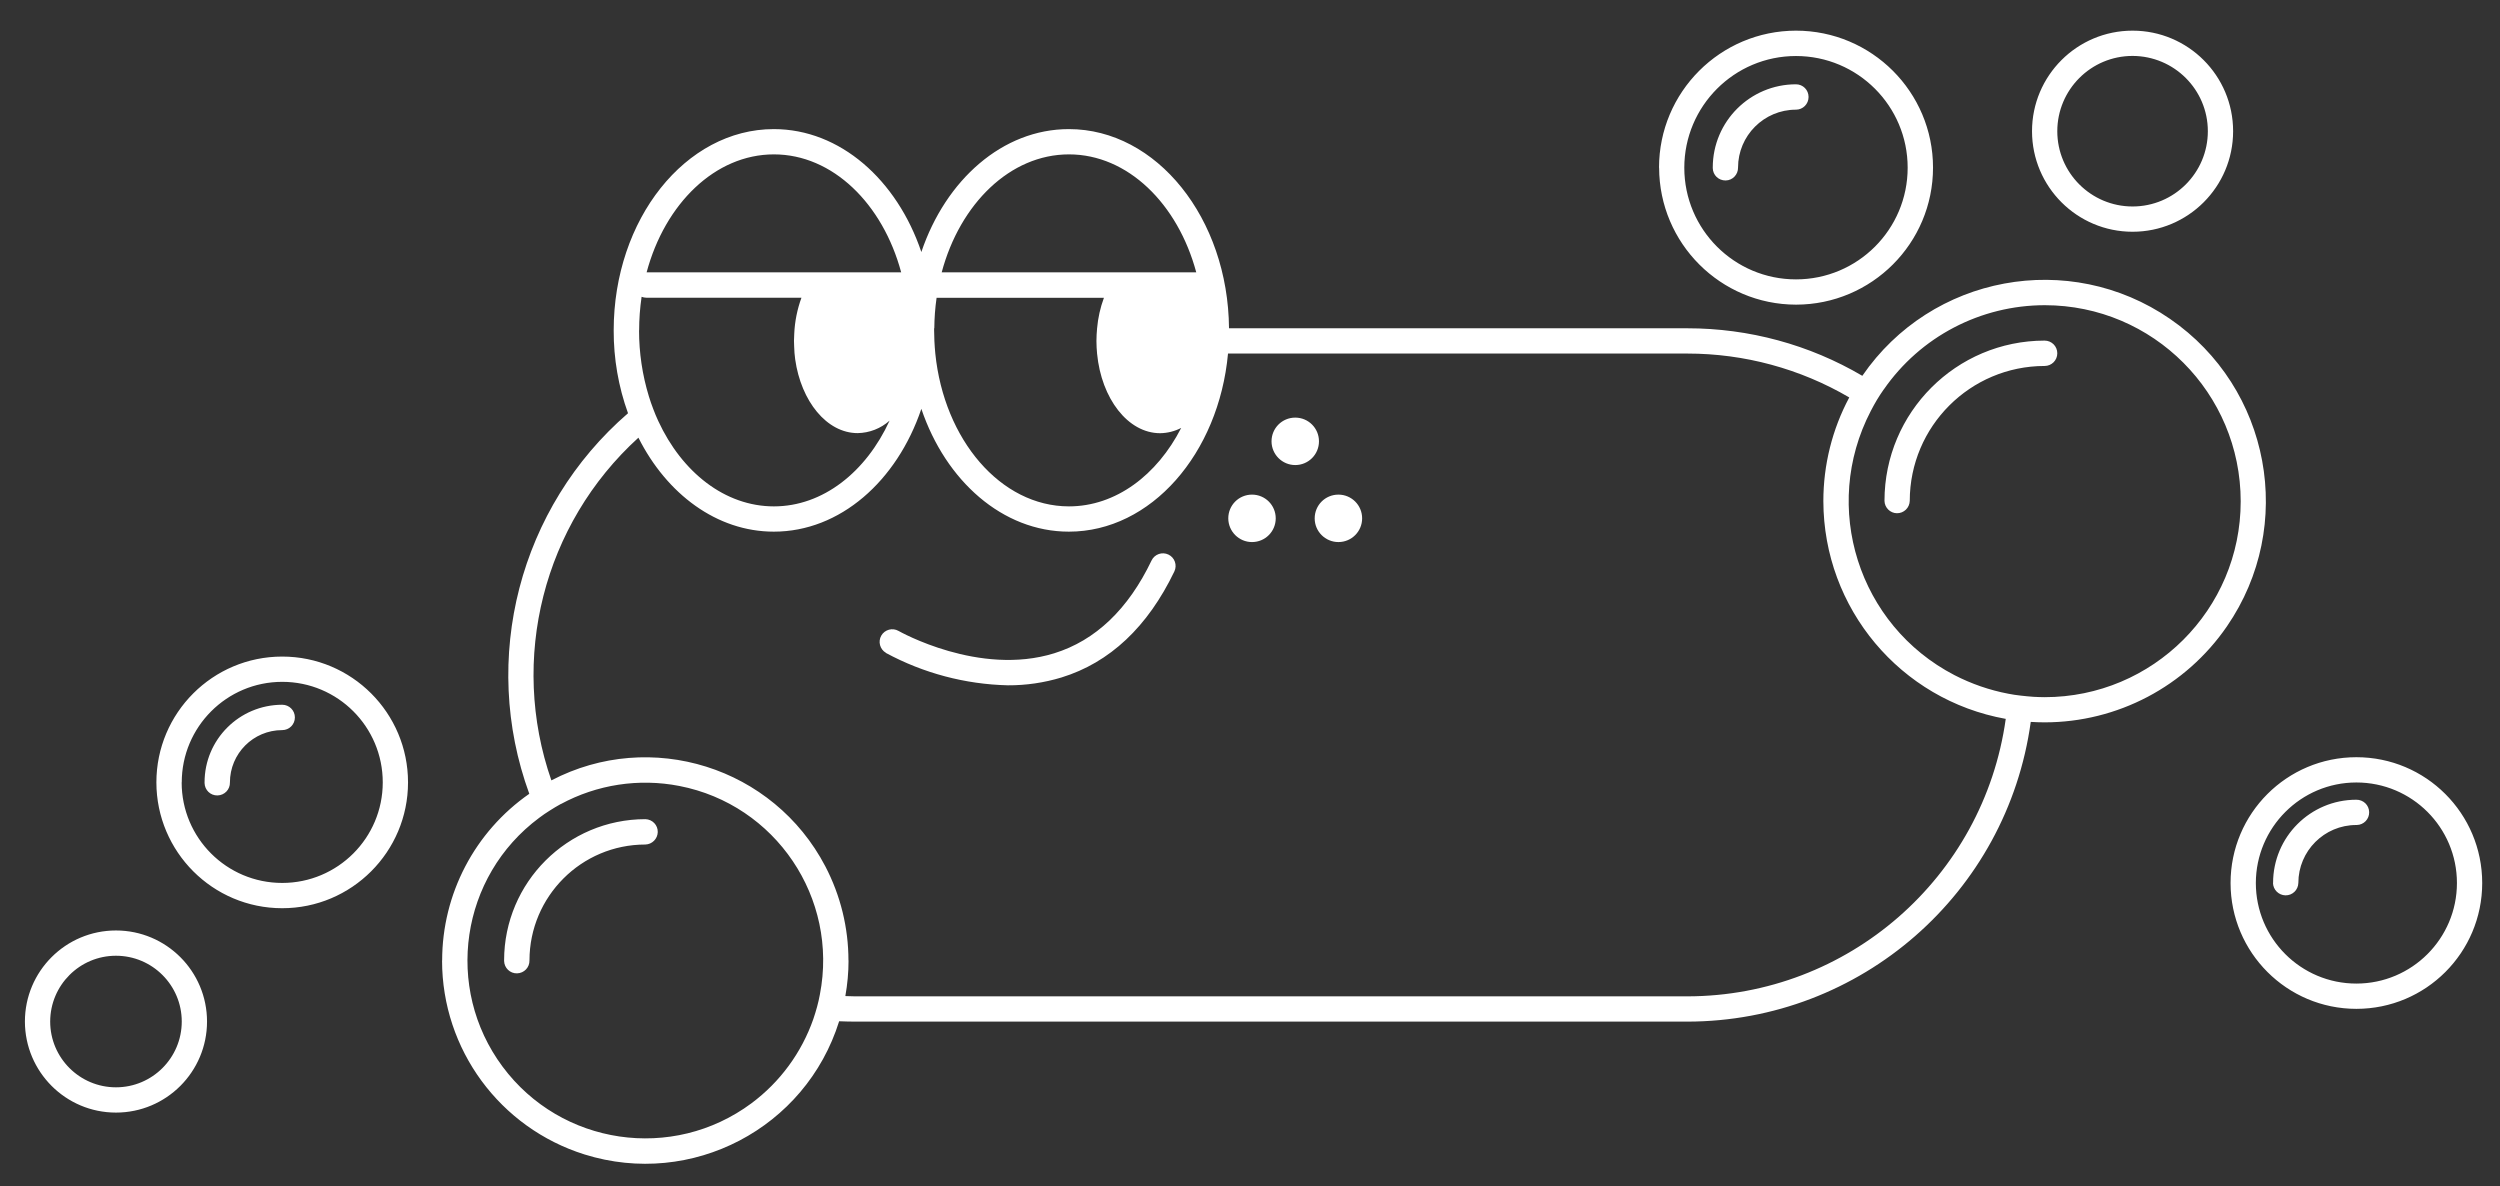 <?xml version="1.0" encoding="UTF-8"?>
<svg id="Layer_2" data-name="Layer 2" xmlns="http://www.w3.org/2000/svg" viewBox="0 0 274 130">
  <rect x="0" y="0" width="274" height="130" fill="#333333" stroke="none"/>
  <g id="Logo">
    <g id="symbol_14_01_0004_02" data-name="symbol 14 01 0004 02">
      <path id="_합치기_28" data-name="합치기 28" d="m48.46,105.27c0-7.29,3.57-14.11,9.55-18.27-5.4-14.8-1.1-31.4,10.82-41.71-1.05-2.91-1.58-5.99-1.57-9.08,0-12.17,7.87-22.06,17.55-22.06,7.26,0,13.5,5.56,16.17,13.47,2.67-7.91,8.91-13.47,16.17-13.47,9.62,0,17.45,9.77,17.55,21.83h50.24c6.74,0,13.36,1.79,19.17,5.21,7.58-11.04,22.68-13.84,33.71-6.25,11.04,7.58,13.84,22.68,6.25,33.71-4.52,6.58-12,10.52-19.99,10.52-.51,0-1.01-.02-1.51-.05-2.59,18.81-18.65,32.83-37.64,32.85h-91.23c-.58,0-1.16-.02-1.73-.04-3.67,11.74-16.16,18.27-27.9,14.6-9.29-2.91-15.62-11.52-15.62-21.25Zm13-17.15c-.41.22-.81.47-1.21.72s-.78.51-1.15.79c-8.64,6.42-10.44,18.63-4.02,27.27,6.42,8.64,18.63,10.44,27.28,4.02,3.13-2.33,5.49-5.54,6.78-9.23.15-.45.29-.89.41-1.34s.23-.9.31-1.36c2.05-10.57-4.85-20.8-15.41-22.85-4.43-.86-9.02-.16-12.99,1.99h0Zm31.54,17.15c0,1.31-.12,2.61-.35,3.9.35,0,.71.03,1.06.03h91.23c17.58-.02,32.46-13,34.89-30.41-11.56-2.08-19.97-12.12-19.99-23.87,0-3.96.97-7.87,2.84-11.36-5.38-3.15-11.5-4.81-17.74-4.81h-50.35c-1.01,10.97-8.44,19.52-17.44,19.52-7.26,0-13.5-5.56-16.17-13.46-2.67,7.91-8.91,13.46-16.17,13.46-6.24,0-11.73-4.12-14.84-10.3-10.42,9.48-14.17,24.26-9.54,37.56,10.9-5.69,24.34-1.46,30.03,9.43,1.66,3.18,2.53,6.72,2.53,10.31h0Zm113.46-62.59c-.26.38-.52.76-.75,1.15s-.47.82-.68,1.23c-5.46,10.52-1.35,23.47,9.17,28.93,1.86.96,3.85,1.65,5.9,2.04.45.09.91.16,1.38.21s.91.1,1.38.13c.41.02.82.04,1.23.04,11.86,0,21.49-9.6,21.49-21.46,0-11.86-9.6-21.49-21.46-21.5-7.05,0-13.65,3.45-17.66,9.24Zm-104.08-6.7c0,.08,0,.15,0,.23,0,.39.01.77.03,1.16.02.47.06.93.1,1.38.96,9.44,7.16,16.75,14.65,16.75,5.12,0,9.65-3.42,12.3-8.6-.71.37-1.51.57-2.31.58-3.53,0-6.44-3.8-6.91-8.72-.04-.45-.07-.91-.07-1.38s.03-.93.07-1.39c.1-1.14.35-2.27.75-3.35h-18.34c-.16,1.11-.24,2.23-.25,3.34h0Zm-32.34.23c0,2.45.36,4.89,1.08,7.24.14.46.3.92.47,1.36.17.46.36.91.56,1.34,2.59,5.6,7.3,9.35,12.67,9.35s10.1-3.77,12.68-9.4c-.96.86-2.21,1.35-3.5,1.37-3.38,0-6.2-3.48-6.85-8.1-.06-.45-.1-.92-.11-1.39,0-.21-.02-.41-.02-.62,0-.27.02-.53.03-.79.06-1.35.33-2.68.79-3.94h-17c-.18,0-.36-.04-.52-.1-.18,1.22-.27,2.45-.27,3.69h0Zm33.16-6.36h27.91c-2.02-7.52-7.51-12.93-13.95-12.93s-11.94,5.41-13.95,12.93h0Zm-32.34,0h27.91c-2.02-7.52-7.51-12.93-13.95-12.93s-11.94,5.41-13.95,12.93h0ZM2.73,111.96c0-5.51,4.47-9.98,9.98-9.98s9.98,4.47,9.98,9.98c0,5.51-4.47,9.98-9.98,9.98h0c-5.51,0-9.97-4.47-9.98-9.98h0Zm2.77,0c0,3.98,3.23,7.21,7.21,7.21s7.21-3.23,7.21-7.21-3.23-7.21-7.21-7.21h0c-3.98,0-7.2,3.23-7.21,7.21h0Zm238.97-15.18c0-7.62,6.17-13.79,13.79-13.79s13.79,6.17,13.79,13.79-6.17,13.79-13.79,13.79h0c-7.61,0-13.78-6.17-13.79-13.78h0Zm2.77,0c0,6.09,4.94,11.02,11.02,11.02s11.02-4.94,11.02-11.02c0-6.09-4.93-11.02-11.02-11.02h0c-6.08,0-11.01,4.94-11.02,11.02h0Zm-191.99,8.47c.01-8.54,6.94-15.46,15.48-15.47.77.02,1.38.65,1.36,1.42-.02.74-.62,1.34-1.36,1.36-7.01,0-12.69,5.69-12.7,12.7.02.77-.59,1.4-1.36,1.42-.77.02-1.4-.59-1.42-1.36v-.06h0Zm-38.11-19.5c0-7.62,6.18-13.79,13.79-13.79,7.62,0,13.79,6.18,13.79,13.79s-6.18,13.79-13.79,13.79h0c-7.61,0-13.78-6.18-13.79-13.79h0Zm2.77,0c0,6.09,4.93,11.02,11.02,11.02,6.08,0,11.02-4.93,11.02-11.02,0-6.09-4.93-11.02-11.02-11.02h0c-6.08,0-11.01,4.94-11.01,11.02h0Zm229.22,11.02c0-5.04,4.09-9.12,9.12-9.12.77-.01,1.4.59,1.41,1.36.02.76-.59,1.4-1.36,1.41h-.05c-3.51,0-6.35,2.85-6.35,6.35-.02.77-.65,1.38-1.42,1.36-.74-.02-1.34-.61-1.36-1.36Zm-226.71-11.02c0-4.7,3.81-8.5,8.51-8.51.77,0,1.39.62,1.39,1.39s-.62,1.39-1.39,1.39c-3.17,0-5.73,2.57-5.73,5.74.02.77-.59,1.4-1.36,1.42-.77.02-1.4-.59-1.42-1.36v-.06h0Zm74.68-14.2c-.66-.38-.89-1.23-.51-1.89.38-.66,1.23-.89,1.89-.51.11.06,8.85,5,17.06,2.45,4.52-1.4,8.11-4.82,10.67-10.17.33-.69,1.16-.98,1.85-.65.69.33.98,1.16.65,1.85-2.92,6.08-7.08,9.99-12.37,11.62-1.91.58-3.89.87-5.88.86-4.67-.11-9.26-1.33-13.37-3.55h0Zm46.99-14.74c0-1.44,1.16-2.6,2.6-2.6s2.6,1.16,2.6,2.6c0,1.44-1.16,2.6-2.6,2.6h0c-1.43,0-2.6-1.16-2.6-2.59h0s0,0,0,0Zm-9.47,0c0-1.44,1.16-2.6,2.6-2.6s2.6,1.16,2.6,2.6c0,1.44-1.16,2.6-2.6,2.6h0c-1.43,0-2.59-1.16-2.6-2.59h0Zm71.92-1.93c.01-9.69,7.86-17.54,17.55-17.55.77,0,1.39.62,1.39,1.39s-.62,1.39-1.39,1.39c-8.16.01-14.77,6.62-14.78,14.78-.02.77-.65,1.37-1.41,1.36-.74-.01-1.35-.62-1.36-1.36h0Zm-67.18-6.51c0-1.44,1.16-2.6,2.6-2.6s2.6,1.16,2.6,2.6c0,1.44-1.16,2.6-2.6,2.6h0c-1.43,0-2.59-1.16-2.6-2.59h0Zm42.47-29.99c0-8.29,6.72-15.01,15.01-15.02,8.29,0,15.02,6.72,15.02,15.01,0,8.29-6.72,15.01-15.01,15.02h0c-8.28-.01-14.99-6.72-15.01-15.01h0Zm2.77,0c0,6.76,5.48,12.24,12.24,12.24,6.76,0,12.24-5.48,12.24-12.24,0-6.76-5.48-12.24-12.24-12.24-6.76,0-12.24,5.49-12.24,12.25h0Zm38.11-4c0-6.09,4.94-11.02,11.02-11.02s11.02,4.93,11.02,11.02c0,6.09-4.94,11.02-11.02,11.02-6.08,0-11.01-4.93-11.02-11.01h0Zm2.77,0c0,4.56,3.7,8.25,8.25,8.25,4.56,0,8.25-3.7,8.25-8.25,0-4.55-3.69-8.24-8.25-8.25-4.56,0-8.25,3.7-8.25,8.26h0Zm-37.76,3.98c0-5.04,4.09-9.12,9.12-9.12.77,0,1.38.62,1.38,1.39s-.62,1.39-1.38,1.39c-3.51,0-6.35,2.85-6.35,6.35.01.76-.59,1.4-1.36,1.41s-1.4-.59-1.41-1.36v-.05h0Z" fill="#fff"/>
      <rect id="_사각형_285" data-name="사각형 285" width="274" height="130" fill="none"/>
    </g>
  </g>
</svg>